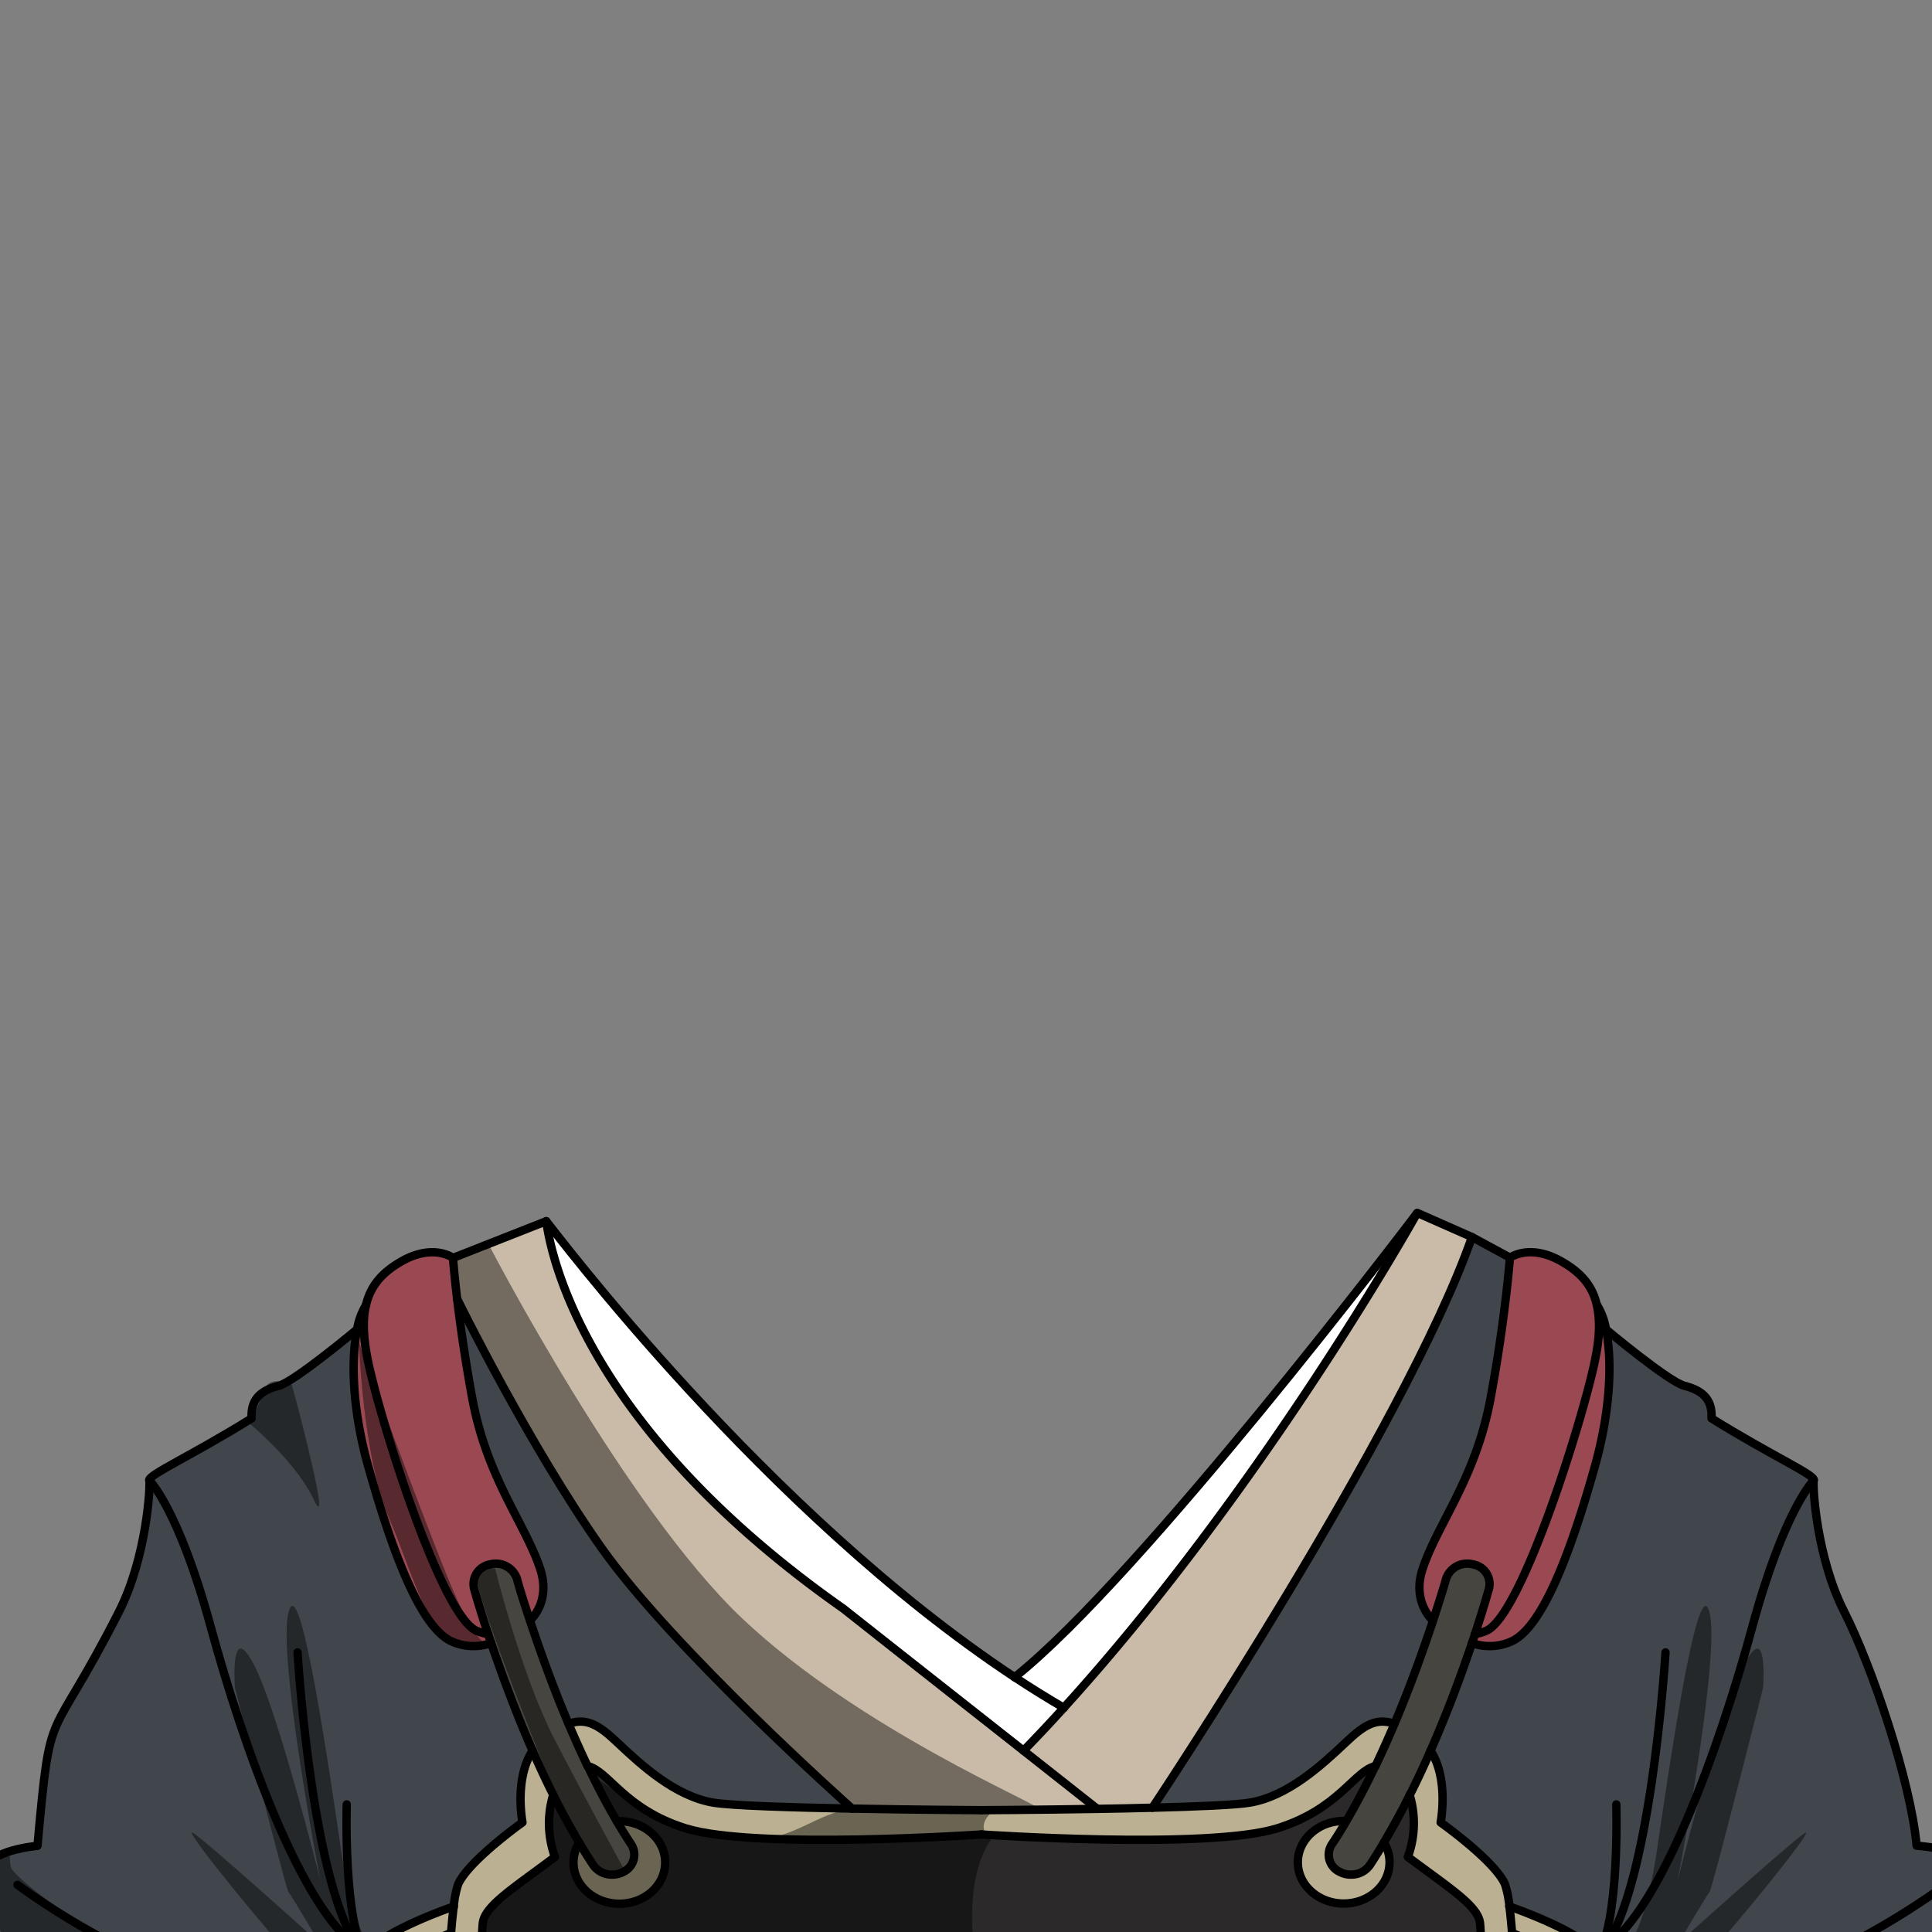 <svg xmlns="http://www.w3.org/2000/svg" viewBox="0 0 432 432">
  <rect x="0" y="0" width="432" height="432" fill="#808080" stroke="none"/>
  <defs>
    <style>.BUNTAI_BEAR_OUTFIT_BEAR_OUTFIT_15_cls-1{isolation:isolate;}.BUNTAI_BEAR_OUTFIT_BEAR_OUTFIT_15_cls-2{fill:#2b292a;}.BUNTAI_BEAR_OUTFIT_BEAR_OUTFIT_15_cls-3{fill:#bbb092;}.BUNTAI_BEAR_OUTFIT_BEAR_OUTFIT_15_cls-4{fill:#464540;}.BUNTAI_BEAR_OUTFIT_BEAR_OUTFIT_15_cls-5{fill:#41464c;}.BUNTAI_BEAR_OUTFIT_BEAR_OUTFIT_15_cls-6{fill:#9a4952;}.BUNTAI_BEAR_OUTFIT_BEAR_OUTFIT_15_cls-7{fill:#fff;}.BUNTAI_BEAR_OUTFIT_BEAR_OUTFIT_15_cls-8{fill:#cabba8;}.BUNTAI_BEAR_OUTFIT_BEAR_OUTFIT_15_cls-9{fill:none;stroke:#000;stroke-linecap:round;stroke-linejoin:round;stroke-width:1.87px;}.BUNTAI_BEAR_OUTFIT_BEAR_OUTFIT_15_cls-10{opacity:0.43;mix-blend-mode:multiply;}</style>
  </defs>
  <g class="BUNTAI_BEAR_OUTFIT_BEAR_OUTFIT_15_cls-1">
    <g id="outfit">
      <path class="BUNTAI_BEAR_OUTFIT_BEAR_OUTFIT_15_cls-2" d="M129.49,412a8.4,8.4,0,0,0-1.26,4.43c0,5.09,4.59,9.22,10.26,9.22s10.25-4.13,10.25-9.22-4.59-9.24-10.25-9.24a3.57,3.57,0,0,0-.57,0c-2.32-4-4.49-8.12-6.49-12.32,4.77,1.16,8.13,9.58,21.85,13.9,15.44,4.86,66.19,1.39,66.19,1.39s50.75,3.47,66.19-1.39c13.72-4.32,17.08-12.74,21.85-13.9-2,4.2-4.17,8.37-6.49,12.32a3.51,3.51,0,0,0-.57,0c-5.66,0-10.25,4.14-10.25,9.24s4.59,9.22,10.25,9.22,10.26-4.13,10.26-9.22a8.3,8.3,0,0,0-1.26-4.41c2-3.43,4-7,5.76-10.61a21.86,21.86,0,0,1-.41,13.81c9.36,7,15.54,10.85,16.12,14.66.18,1.25.53,9.16.44,20.05-47.69-12.76-111.89-13.27-111.89-13.27s-64.2.51-111.89,13.27c-.09-10.89.26-18.8.44-20.05.58-3.81,6.76-7.63,16.12-14.66a22,22,0,0,1-.41-13.82C125.53,405,127.45,408.58,129.49,412Z" />
      <path class="BUNTAI_BEAR_OUTFIT_BEAR_OUTFIT_15_cls-3" d="M309.45,412a8.3,8.3,0,0,1,1.26,4.41c0,5.09-4.59,9.22-10.26,9.22s-10.25-4.13-10.25-9.22,4.59-9.24,10.25-9.24a3.51,3.51,0,0,1,.57,0c-1,1.79-2.12,3.52-3.23,5.2a4.22,4.22,0,0,0,1.75,6.12,5.18,5.18,0,0,0,2.52.63,5.08,5.08,0,0,0,4.29-2.19C307.41,415.37,308.45,413.7,309.45,412Z" />
      <path class="BUNTAI_BEAR_OUTFIT_BEAR_OUTFIT_15_cls-3" d="M138.49,407.19c5.66,0,10.25,4.14,10.25,9.24s-4.59,9.22-10.25,9.22-10.26-4.13-10.26-9.22a8.4,8.4,0,0,1,1.26-4.43c1,1.7,2.06,3.37,3.12,5a5.06,5.06,0,0,0,4.27,2.19,5.19,5.19,0,0,0,2.53-.63,4.23,4.23,0,0,0,1.74-6.12c-1.11-1.68-2.18-3.41-3.23-5.2A3.57,3.57,0,0,1,138.49,407.19Z" />
      <path class="BUNTAI_BEAR_OUTFIT_BEAR_OUTFIT_15_cls-3" d="M357.07,437.44c-1.46-4.95-19.59-11.16-19.59-11.16a23,23,0,0,0-1-5c-2.42-5.3-14.38-13.79-14.38-13.79s1.9-9.72-2.26-16.05c-1.44,3.29-3,6.63-4.67,9.94h0a21.86,21.86,0,0,1-.41,13.81c9.36,7,15.54,10.85,16.12,14.66.18,1.25.53,9.16.44,20.05a368.53,368.53,0,0,1-1.95,36.89c-1.57,14.2-4.27,27.67-8.86,35.76v1.16h8.88c.16-.39.33-.78.49-1.18,5,1.37,14.78,3.76,18.46,2.62a7.84,7.84,0,0,0,3.67-2.6c2.75-3.25,4.31-8.73,4.72-13.54C357.35,502.39,358.51,442.38,357.07,437.44ZM351.13,483c.29,10.28-.44,31.76-5.21,34.49-3.13,1.78-9.79.62-14-.39,7.95-24.94,7.72-65.42,6.16-84.92,4.21,1.77,11.95,5.26,13.2,7.33C353,442.38,350.84,472.71,351.13,483Z" />
      <path class="BUNTAI_BEAR_OUTFIT_BEAR_OUTFIT_15_cls-3" d="M300.9,389.63c-5.6,5.29-13,12-21.42,13.44-3,.52-11.84.89-21.8,1.14-4,.11-8.21.2-12.32.26-13.57.23-25.89.29-25.89.29s-14.23-.07-28.95-.35c-13.34-.24-27.09-.66-31.06-1.34-8.4-1.43-15.82-8.15-21.42-13.44-4-3.83-6.83-5.62-10.88-4.19,1.32,3.12,2.75,6.3,4.25,9.46h0c4.77,1.16,8.13,9.58,21.85,13.9,15.44,4.86,66.19,1.39,66.19,1.39s50.75,3.47,66.19-1.39c13.72-4.32,17.08-12.74,21.85-13.9h0c1.5-3.16,2.93-6.34,4.25-9.46C307.73,384,304.94,385.8,300.9,389.63Z" />
      <path class="BUNTAI_BEAR_OUTFIT_BEAR_OUTFIT_15_cls-3" d="M124.14,415.22a22,22,0,0,1-.41-13.82c-1.66-3.31-3.22-6.66-4.66-9.95-4.17,6.33-2.27,16.06-2.27,16.06s-12,8.49-14.37,13.79a21.78,21.78,0,0,0-1,5s-18.14,6.21-19.6,11.16a3.29,3.29,0,0,0-.1.4c-1.29,7.16-.17,64.7.4,71.2.41,4.81,2,10.29,4.72,13.54a7.82,7.82,0,0,0,3.68,2.6c3.67,1.14,13.41-1.25,18.45-2.62.16.4.33.79.5,1.18h8.87v-1.16c-4.58-8.09-7.28-21.56-8.86-35.76a368.53,368.53,0,0,1-2-36.89c-.09-10.89.26-18.8.44-20.05C108.6,426.07,114.78,422.25,124.14,415.22ZM93,517.5c-4.77-2.73-5.5-24.21-5.2-34.49s-1.89-40.63-.15-43.49c1.26-2.07,9-5.56,13.2-7.33-1.56,19.5-1.79,60,6.16,84.92C102.81,518.12,96.15,519.28,93,517.5Z" />
      <path class="BUNTAI_BEAR_OUTFIT_BEAR_OUTFIT_15_cls-4" d="M329.81,365.39c-.22.64-.43,1.31-.67,2-2.2,6.55-5.33,15.13-9.26,24.07-1.44,3.29-3,6.63-4.67,9.94h0c-1.79,3.61-3.72,7.18-5.76,10.61-1,1.68-2,3.35-3.1,5a5.08,5.08,0,0,1-4.29,2.19,5.18,5.18,0,0,1-2.52-.63,4.22,4.22,0,0,1-1.75-6.12c1.11-1.68,2.18-3.41,3.23-5.2,2.32-4,4.49-8.12,6.49-12.32h0c1.5-3.16,2.93-6.34,4.25-9.46,3.73-8.8,6.66-17.1,8.63-23.09,1.84-5.6,2.85-9.18,2.89-9.3a5,5,0,0,1,6-3.26A4.45,4.45,0,0,1,333,355.2C332.82,355.68,331.73,359.55,329.81,365.39Z" />
      <path class="BUNTAI_BEAR_OUTFIT_BEAR_OUTFIT_15_cls-4" d="M141.15,412.42a4.23,4.23,0,0,1-1.74,6.12,5.19,5.19,0,0,1-2.53.63,5.06,5.06,0,0,1-4.27-2.19c-1.06-1.61-2.11-3.28-3.12-5-2-3.42-4-7-5.76-10.6-1.66-3.31-3.22-6.66-4.66-9.95-3.92-8.94-7-17.51-9.26-24.06-.24-.69-.46-1.36-.66-2h0c-1.92-5.84-3-9.7-3.13-10.18a4.47,4.47,0,0,1,3.61-5.42,5,5,0,0,1,6,3.26c0,.12,1,3.7,2.89,9.3,2,6,4.9,14.29,8.63,23.09,1.32,3.12,2.75,6.3,4.25,9.46h0c2,4.2,4.17,8.37,6.49,12.32C139,409,140,410.74,141.15,412.42Z" />
      <path class="BUNTAI_BEAR_OUTFIT_BEAR_OUTFIT_15_cls-5" d="M370.09,495.06c-3.34-5.5-11.23-58.27-11.41-59.43h0c12.89-8.58,25.89-45.31,33.13-71.86S405.56,331,405.56,331c-.29,1.16.58,17.18,6.8,29.41s14.91,38,16.2,52.33c0,0,13.19.91,13.62,5.61s-2.6,8.59-.58,12.75,7.95,14.06,7.39,21.09,3.89,26.17,10.85,35.28,5.5,14.84,5.5,14.84l-1.74,10,3.66,10.33H372.54S373.47,500.62,370.09,495.06Z" />
      <path class="BUNTAI_BEAR_OUTFIT_BEAR_OUTFIT_15_cls-5" d="M329.13,276.61l8.54,4.62s-1,13.54-4.34,31.49-11.87,28-15.2,38.16c-1.56,4.75-.32,8.83,2.28,11.47-2,6-4.9,14.29-8.63,23.09-4-1.43-6.84.36-10.88,4.19-5.6,5.29-13,12-21.42,13.44-3,.52-11.84.89-21.8,1.14C257.68,404.21,314.12,319.55,329.13,276.61Z" />
      <path class="BUNTAI_BEAR_OUTFIT_BEAR_OUTFIT_15_cls-5" d="M358.68,435.62a13.28,13.28,0,0,1-1.61,1.82c-1.46-4.95-19.59-11.16-19.59-11.16a23,23,0,0,0-1-5c-2.42-5.3-14.38-13.79-14.38-13.79s1.9-9.72-2.26-16.05c3.93-8.94,7.06-17.52,9.26-24.07a11.83,11.83,0,0,0,9.13-.51c7.12-3.64,13.39-21.35,18.3-38.8,3.65-12.88,3.93-24,2.54-30.82,0,0,14,11.7,17.51,12.6s6.36,2.61,6.08,7.29c13.17,8.21,23.15,12.63,22.86,13.81,0,0-6.51,6.24-13.75,32.8S371.57,427,358.68,435.62Z" />
      <path class="BUNTAI_BEAR_OUTFIT_BEAR_OUTFIT_15_cls-5" d="M81.77,437.84c-1.19,4.88-13.07,53.33-14.08,58.26-.91,4.5-2.7,21.81-3.16,26.48H-28.32l3.66-10.33-1.74-10s-1.44-5.73,5.5-14.84S-9.45,459.19-10,452.15s5.35-16.92,7.37-21.09-1-8.08-.56-12.75,11.6-5.61,11.6-5.61c3.06-33.5,2.22-20.89,18.21-52.33,6.22-12.23,7.09-28.25,6.79-29.41,0,0,6.51,6.24,13.75,32.8S67.38,427,80.26,435.62a13.28,13.28,0,0,0,1.61,1.82A3.29,3.29,0,0,0,81.77,437.84Z" />
      <path class="BUNTAI_BEAR_OUTFIT_BEAR_OUTFIT_15_cls-5" d="M134.56,346.14c16,22.62,55,57.37,56,58.27-13.34-.24-27.09-.66-31.06-1.34-8.4-1.43-15.82-8.15-21.42-13.44-4-3.83-6.83-5.62-10.88-4.19-3.73-8.8-6.66-17.1-8.63-23.09,2.6-2.64,3.84-6.72,2.28-11.47-3.33-10.16-11.87-20.19-15.2-38.16-1.64-8.9-2.74-16.76-3.4-22.37C102.69,291.35,118.59,323.59,134.56,346.14Z" />
      <path class="BUNTAI_BEAR_OUTFIT_BEAR_OUTFIT_15_cls-5" d="M80.26,435.62C67.38,427,54.37,390.31,47.13,363.76S33.38,331,33.38,331c-.28-1.18,9.71-5.6,22.88-13.81-.3-4.68,2.6-6.38,6.08-7.29s17.49-12.6,17.49-12.6c-1.39,6.79-1.11,17.94,2.54,30.82,4.92,17.45,11.18,35.16,18.3,38.8a11.85,11.85,0,0,0,9.14.51c2.21,6.55,5.34,15.12,9.26,24.06-4.17,6.33-2.27,16.06-2.27,16.06s-12,8.49-14.37,13.79a21.78,21.78,0,0,0-1,5s-18.14,6.21-19.6,11.16A13.28,13.28,0,0,1,80.26,435.62Z" />
      <path class="BUNTAI_BEAR_OUTFIT_BEAR_OUTFIT_15_cls-6" d="M357.09,291.81a14.93,14.93,0,0,1,2,5.45c1.39,6.79,1.11,17.94-2.54,30.82-4.91,17.45-11.18,35.16-18.3,38.8a11.83,11.83,0,0,1-9.13.51c.24-.69.45-1.36.67-2a11.37,11.37,0,0,0,2.5-.72c8.11-3.38,22.14-48.95,24.46-61.05,1-4.91,1-8.74.3-11.81Z" />
      <path class="BUNTAI_BEAR_OUTFIT_BEAR_OUTFIT_15_cls-6" d="M357.07,291.81c.73,3.07.65,6.9-.3,11.81-2.32,12.1-16.35,57.67-24.46,61.05a11.37,11.37,0,0,1-2.5.72c1.92-5.84,3-9.71,3.14-10.19a4.45,4.45,0,0,0-3.62-5.41,5,5,0,0,0-6,3.26c0,.12-1.05,3.7-2.89,9.3-2.6-2.64-3.84-6.72-2.28-11.47,3.33-10.16,11.88-20.19,15.2-38.16s4.34-31.49,4.34-31.49S342,278,349.1,282C353.31,284.4,356,287.31,357.07,291.81Z" />
      <path class="BUNTAI_BEAR_OUTFIT_BEAR_OUTFIT_15_cls-6" d="M106.63,364.67c-8.11-3.38-22.14-48.95-24.46-61.05-1-4.91-1-8.74-.3-11.81,1-4.5,3.76-7.41,8-9.81,7.09-4,11.43-.77,11.43-.77s.24,3.41.92,9.09l0,0c.66,5.61,1.76,13.47,3.4,22.37,3.33,18,11.87,28,15.2,38.16,1.56,4.75.32,8.83-2.28,11.47-1.84-5.6-2.85-9.18-2.89-9.3a5,5,0,0,0-6-3.26,4.47,4.47,0,0,0-3.61,5.42c.14.48,1.21,4.34,3.13,10.18A11.37,11.37,0,0,1,106.63,364.67Z" />
      <path class="BUNTAI_BEAR_OUTFIT_BEAR_OUTFIT_15_cls-6" d="M109.81,367.39a11.85,11.85,0,0,1-9.14-.51c-7.12-3.64-13.38-21.35-18.3-38.8-3.65-12.88-3.93-24-2.54-30.82a14.93,14.93,0,0,1,2-5.45h0c-.73,3.07-.65,6.9.3,11.81,2.32,12.1,16.35,57.67,24.46,61.05a11.37,11.37,0,0,0,2.5.72h0C109.35,366,109.57,366.7,109.81,367.39Z" />
      <path class="BUNTAI_BEAR_OUTFIT_BEAR_OUTFIT_15_cls-7" d="M226.91,375c-55.91-36.88-103.3-100.25-104.78-102,.4,1.41,3.8,42.67,66.46,86.63l40.29,31.77q4.58-4.69,9-9.58c44.07-48.5,77.78-108.41,79-110.6C315,273.75,255.13,352.58,226.91,375Z" />
      <path class="BUNTAI_BEAR_OUTFIT_BEAR_OUTFIT_15_cls-8" d="M316.91,271.21a.16.16,0,0,0-.05.06c-1.21,2.19-34.92,62.1-79,110.6q-4.41,4.89-9,9.58l-40.29-31.77c-62.66-44-66.06-85.22-66.46-86.63v0l-20.85,8.21s.24,3.41.92,9.09l0,0c.48,1,16.38,33.24,32.35,55.79s55,57.37,56,58.27c14.72.28,28.95.35,28.95.35s12.32-.06,25.89-.29c4.11-.06,8.32-.15,12.32-.26,0,0,56.44-84.66,71.45-127.6Z" />
      <path class="BUNTAI_BEAR_OUTFIT_BEAR_OUTFIT_15_cls-9" d="M316.86,271.27c-1.88,2.48-61.73,81.31-90,103.77" />
      <path class="BUNTAI_BEAR_OUTFIT_BEAR_OUTFIT_15_cls-9" d="M122.13,273.05c1.48,1.74,48.87,65.11,104.78,102q5.49,3.63,11,6.83" />
      <path class="BUNTAI_BEAR_OUTFIT_BEAR_OUTFIT_15_cls-9" d="M257.68,404.21s56.44-84.66,71.45-127.6" />
      <path class="BUNTAI_BEAR_OUTFIT_BEAR_OUTFIT_15_cls-9" d="M337.67,281.23l-8.54-4.62-12.22-5.4a.16.16,0,0,0-.05.06c-1.21,2.19-34.92,62.1-79,110.6q-4.41,4.89-9,9.58" />
      <path class="BUNTAI_BEAR_OUTFIT_BEAR_OUTFIT_15_cls-9" d="M190.53,404.42h0c-1-.9-40-35.65-56-58.27s-31.87-54.79-32.35-55.79" />
      <path class="BUNTAI_BEAR_OUTFIT_BEAR_OUTFIT_15_cls-9" d="M245.36,404.47l-16.48-13c-8.93-7.05-22-17.31-40.29-31.76-62.66-44-66.06-85.22-66.46-86.64a0,0,0,0,1,0,0l-20.85,8.21" />
      <path class="BUNTAI_BEAR_OUTFIT_BEAR_OUTFIT_15_cls-9" d="M309.45,412v0a8.3,8.3,0,0,1,1.26,4.41c0,5.09-4.59,9.22-10.26,9.22s-10.25-4.13-10.25-9.22,4.59-9.24,10.25-9.24a3.51,3.51,0,0,1,.57,0" />
      <path class="BUNTAI_BEAR_OUTFIT_BEAR_OUTFIT_15_cls-9" d="M307.51,394.9c-2,4.2-4.17,8.37-6.49,12.32-1,1.79-2.12,3.52-3.23,5.2a4.22,4.22,0,0,0,1.75,6.12,5.18,5.18,0,0,0,2.52.63,5.08,5.08,0,0,0,4.29-2.19c1.06-1.61,2.1-3.28,3.1-5,2-3.43,4-7,5.76-10.61" />
      <path class="BUNTAI_BEAR_OUTFIT_BEAR_OUTFIT_15_cls-9" d="M315.21,401.4c1.68-3.31,3.23-6.65,4.67-9.94,3.93-8.94,7.06-17.52,9.26-24.07.24-.69.45-1.36.67-2,1.92-5.84,3-9.71,3.14-10.19a4.45,4.45,0,0,0-3.62-5.41,5,5,0,0,0-6,3.26c0,.12-1.05,3.7-2.89,9.3-2,6-4.9,14.29-8.63,23.09-1.32,3.12-2.75,6.3-4.25,9.46" />
      <path class="BUNTAI_BEAR_OUTFIT_BEAR_OUTFIT_15_cls-9" d="M405.56,331s-6.51,6.24-13.75,32.8S371.57,427,358.68,435.62" />
      <path class="BUNTAI_BEAR_OUTFIT_BEAR_OUTFIT_15_cls-9" d="M435,421.46s-23.93,17.88-40.91,19.8" />
      <path class="BUNTAI_BEAR_OUTFIT_BEAR_OUTFIT_15_cls-9" d="M359.11,297.26s14,11.7,17.51,12.6,6.36,2.61,6.08,7.29c13.17,8.21,23.15,12.63,22.86,13.81s.58,17.18,6.8,29.41,14.91,38,16.2,52.33c0,0,13.19.91,13.62,5.61s-2.6,8.59-.58,12.75,7.95,14.06,7.39,21.09,3.89,26.17,10.85,35.28,5.5,14.84,5.5,14.84l-1.74,10,3.66,10.33H352" />
      <path class="BUNTAI_BEAR_OUTFIT_BEAR_OUTFIT_15_cls-9" d="M329.79,365.39h0a11.37,11.37,0,0,0,2.5-.72c8.11-3.38,22.14-48.95,24.46-61.05,1-4.91,1-8.74.3-11.81-1-4.5-3.76-7.41-8-9.81-7.09-4-11.43-.77-11.43-.77s-1,13.54-4.34,31.49-11.87,28-15.2,38.16c-1.56,4.75-.32,8.83,2.28,11.47" />
      <path class="BUNTAI_BEAR_OUTFIT_BEAR_OUTFIT_15_cls-9" d="M361.41,403.47s.81,26.68-4.34,34" />
      <path class="BUNTAI_BEAR_OUTFIT_BEAR_OUTFIT_15_cls-9" d="M329.13,367.39h0a11.83,11.83,0,0,0,9.13-.51c7.12-3.64,13.39-21.35,18.3-38.8,3.65-12.88,3.93-24,2.54-30.82a14.93,14.93,0,0,0-2-5.45" />
      <path class="BUNTAI_BEAR_OUTFIT_BEAR_OUTFIT_15_cls-9" d="M372.41,369.49s-3.16,51.83-13.73,66.13a13.28,13.28,0,0,1-1.61,1.82" />
      <path class="BUNTAI_BEAR_OUTFIT_BEAR_OUTFIT_15_cls-9" d="M331.91,517.11c4.22,1,10.88,2.17,14,.39,4.77-2.73,5.5-24.21,5.21-34.49s1.88-40.63.14-43.49c-1.25-2.07-9-5.56-13.2-7.33" />
      <path class="BUNTAI_BEAR_OUTFIT_BEAR_OUTFIT_15_cls-9" d="M329.92,522.56c5,1.37,14.78,3.76,18.46,2.62a7.84,7.84,0,0,0,3.67-2.6c2.75-3.25,4.31-8.73,4.72-13.54.58-6.65,1.74-66.66.3-71.6s-19.59-11.16-19.59-11.16" />
      <path class="BUNTAI_BEAR_OUTFIT_BEAR_OUTFIT_15_cls-9" d="M315.21,401.4h0a21.86,21.86,0,0,1-.41,13.81c9.36,7,15.54,10.85,16.12,14.66.18,1.25.53,9.16.44,20.05a368.53,368.53,0,0,1-1.95,36.89c-1.57,14.2-4.27,27.67-8.86,35.76" />
      <path class="BUNTAI_BEAR_OUTFIT_BEAR_OUTFIT_15_cls-9" d="M219.47,410.19s50.75,3.47,66.19-1.39c13.72-4.32,17.08-12.74,21.85-13.9h0" />
      <path class="BUNTAI_BEAR_OUTFIT_BEAR_OUTFIT_15_cls-9" d="M319.87,391.45h0c4.16,6.33,2.26,16.05,2.26,16.05s12,8.49,14.38,13.79a23,23,0,0,1,1,5c.21,1.64.41,3.63.59,5.91,1.56,19.5,1.79,60-6.16,84.92-.61,1.92-1.28,3.74-2,5.45-.16.4-.33.79-.49,1.18H109.52" />
      <path class="BUNTAI_BEAR_OUTFIT_BEAR_OUTFIT_15_cls-9" d="M219.47,404.76s12.32-.06,25.89-.29c4.11-.06,8.32-.15,12.32-.26,10-.25,18.76-.62,21.8-1.14,8.4-1.43,15.82-8.15,21.42-13.44,4-3.83,6.83-5.62,10.88-4.19" />
      <path class="BUNTAI_BEAR_OUTFIT_BEAR_OUTFIT_15_cls-9" d="M137.92,407.22a3.57,3.57,0,0,1,.57,0c5.66,0,10.25,4.14,10.25,9.24s-4.59,9.22-10.25,9.22-10.26-4.13-10.26-9.22a8.4,8.4,0,0,1,1.26-4.43" />
      <path class="BUNTAI_BEAR_OUTFIT_BEAR_OUTFIT_15_cls-9" d="M131.43,394.9c2,4.2,4.17,8.37,6.49,12.32,1.05,1.79,2.12,3.52,3.23,5.2a4.23,4.23,0,0,1-1.74,6.12,5.19,5.19,0,0,1-2.53.63,5.06,5.06,0,0,1-4.27-2.19c-1.06-1.61-2.11-3.28-3.12-5-2-3.42-4-7-5.76-10.6-1.66-3.31-3.22-6.66-4.66-9.95-3.92-8.94-7-17.51-9.26-24.06-.24-.69-.46-1.36-.66-2" />
      <path class="BUNTAI_BEAR_OUTFIT_BEAR_OUTFIT_15_cls-9" d="M109.13,365.39c-1.92-5.84-3-9.7-3.13-10.18a4.47,4.47,0,0,1,3.61-5.42,5,5,0,0,1,6,3.26c0,.12,1,3.7,2.89,9.3,2,6,4.9,14.29,8.63,23.09,1.32,3.12,2.75,6.3,4.25,9.46" />
      <path class="BUNTAI_BEAR_OUTFIT_BEAR_OUTFIT_15_cls-9" d="M33.38,331s6.51,6.24,13.75,32.8S67.38,427,80.26,435.62" />
      <path class="BUNTAI_BEAR_OUTFIT_BEAR_OUTFIT_15_cls-9" d="M3.92,421.46s23.92,17.88,40.89,19.8" />
      <path class="BUNTAI_BEAR_OUTFIT_BEAR_OUTFIT_15_cls-9" d="M79.83,297.26s-14,11.7-17.49,12.6-6.38,2.61-6.08,7.29C43.09,325.36,33.1,329.78,33.38,331s-.57,17.18-6.79,29.41c-16,31.44-15.15,18.83-18.21,52.33,0,0-11.17.91-11.6,5.61s2.6,8.59.56,12.75-7.95,14.06-7.37,21.09-3.91,26.17-10.87,35.28-5.5,14.84-5.5,14.84l1.74,10-3.66,10.33H87" />
      <path class="BUNTAI_BEAR_OUTFIT_BEAR_OUTFIT_15_cls-9" d="M118.53,362.35c2.6-2.64,3.84-6.72,2.28-11.47-3.33-10.16-11.87-20.19-15.2-38.16-1.64-8.9-2.74-16.76-3.4-22.37l0,0c-.68-5.68-.92-9.09-.92-9.09S96.93,278,89.84,282c-4.21,2.4-6.94,5.31-8,9.81-.73,3.07-.65,6.9.3,11.81,2.32,12.1,16.35,57.67,24.46,61.05a11.37,11.37,0,0,0,2.5.72h0" />
      <path class="BUNTAI_BEAR_OUTFIT_BEAR_OUTFIT_15_cls-9" d="M77.53,403.47s-.8,26.68,4.34,34" />
      <path class="BUNTAI_BEAR_OUTFIT_BEAR_OUTFIT_15_cls-9" d="M81.85,291.81a14.93,14.93,0,0,0-2,5.45c-1.39,6.79-1.11,17.94,2.54,30.82,4.92,17.45,11.18,35.16,18.3,38.8a11.85,11.85,0,0,0,9.14.51" />
      <path class="BUNTAI_BEAR_OUTFIT_BEAR_OUTFIT_15_cls-9" d="M66.53,369.49s3.16,51.83,13.73,66.13a13.28,13.28,0,0,0,1.61,1.82" />
      <path class="BUNTAI_BEAR_OUTFIT_BEAR_OUTFIT_15_cls-9" d="M100.87,432.19c-4.21,1.77-11.94,5.26-13.2,7.33-1.74,2.86.43,33.19.15,43.49s.43,31.76,5.2,34.49c3.13,1.78,9.79.62,14-.39" />
      <path class="BUNTAI_BEAR_OUTFIT_BEAR_OUTFIT_15_cls-9" d="M101.47,426.28s-18.14,6.21-19.6,11.16a3.29,3.29,0,0,0-.1.4c-1.29,7.16-.17,64.7.4,71.2.41,4.81,2,10.29,4.72,13.54a7.82,7.82,0,0,0,3.68,2.6c3.67,1.14,13.41-1.25,18.45-2.62" />
      <path class="BUNTAI_BEAR_OUTFIT_BEAR_OUTFIT_15_cls-9" d="M118.39,522.58c-4.58-8.09-7.28-21.56-8.86-35.76a368.53,368.53,0,0,1-2-36.89c-.09-10.89.26-18.8.44-20.05.58-3.81,6.76-7.63,16.12-14.66a22,22,0,0,1-.41-13.82" />
      <path class="BUNTAI_BEAR_OUTFIT_BEAR_OUTFIT_15_cls-9" d="M131.41,394.9h0c4.77,1.16,8.13,9.58,21.85,13.9,15.44,4.86,66.19,1.39,66.19,1.39" />
      <path class="BUNTAI_BEAR_OUTFIT_BEAR_OUTFIT_15_cls-9" d="M109.52,523.74c-.17-.39-.34-.78-.5-1.18-.71-1.71-1.38-3.53-2-5.45-8-24.94-7.72-65.42-6.16-84.92.18-2.28.38-4.27.6-5.91a21.78,21.78,0,0,1,1-5c2.41-5.3,14.37-13.79,14.37-13.79s-1.9-9.73,2.27-16.06" />
      <path class="BUNTAI_BEAR_OUTFIT_BEAR_OUTFIT_15_cls-9" d="M127.16,385.44c4.05-1.43,6.84.36,10.88,4.19,5.6,5.29,13,12,21.42,13.44,4,.68,17.72,1.1,31.06,1.34,14.72.28,28.95.35,28.95.35" />
      <g class="BUNTAI_BEAR_OUTFIT_BEAR_OUTFIT_15_cls-10">
        <path d="M109.36,278.44s30.41,58.68,56.66,83.5,67,41.81,65.8,42.27-32.25,1.14-42.35-.74c-19.74-18.52-47.63-42.31-64.71-72.72-21.25-30.69-22.85-42.92-22.85-42.92l-.47-6.12Z" />
        <path d="M55.2,317.81s10.66,8.55,14.9,17.4-3.57-20.83-3.57-20.83l-1.25-4.69s-5.22-2.79-6.47,1.65A13.93,13.93,0,0,1,55.2,317.81Z" />
        <path d="M80.26,300.15s.83,25.34,6.63,39.05,8.59,26.41,16.19,28.57,6.73-.38,6.73-.38-2.28,2.88-8.54-11.87S80.26,300.15,80.26,300.15Z" />
        <path d="M-1.69,418.35s-1.54,7.11,4.06,19.09,28,33.32,28,33.32-6.56-18.82-7.53-26.94A78.91,78.91,0,0,1,22,432.88S2.85,420.25,2.37,417.26s.35-3.27-.49-3S-1.57,417.49-1.69,418.35Z" />
        <path d="M83.21,435.46s-4.14-2.71-7-22.15-9.18-62.65-11.7-52.76,7.12,59.9,7.12,59.9-9.39-37.65-14.83-48.17-4.27,5.1-4.27,5.1,11.42,45.16,12,45.75,6.92,11.36,6.92,11.36S47,412.43,43.28,409.92s20.11,26.31,21.25,26.74,2,9.11,2,9.11-34.45,40.62-39.75,53.46,37.53-22.75,43.32-32.12-9.84,28.65-9.84,28.65l-8.49,23.78S76,473.89,77.48,469.38s3.69-10.92,3.69-10.92-1.57,45.06,1.4,55.06,4.32,9.06,4.32,9.06A384.13,384.13,0,0,1,83,476.37c-.58-25.57.58-35.52.58-35.52Z" />
        <path d="M363.56,435.46s4.14-2.71,7-22.15,9.17-62.65,11.69-52.76-7.12,59.9-7.12,59.9,9.39-37.65,14.83-48.17,4.27,5.1,4.27,5.1-11.42,45.16-12,45.75-6.92,11.36-6.92,11.36,24.51-22.06,28.17-24.57-20.11,26.31-21.25,26.74-2,9.11-2,9.11,34.45,40.62,39.76,53.46-37.54-22.75-43.33-32.12,9.84,28.65,9.84,28.65L395,519.54s-24.22-45.65-25.71-50.16-3.69-10.92-3.69-10.92,1.57,45.06-1.4,55.06-4.32,9.06-4.32,9.06a384.13,384.13,0,0,0,3.86-46.21c.58-25.57-.58-35.52-.58-35.52Z" />
        <path d="M222.45,404.75s-4.95,3-.9,6.64c-6.52,9.52-3.48,26.05-3.48,26.05s-8.91,17.05-1.78,35.54c-7.62,37.36-2.76,52.5-2.76,52.5H119.7s-10.32-21.19-8.83-39.17c22.73-2.53,81.83-8.95,99.73-11-18.72-1.25-85.1,6.22-85.1,6.22L109.15,485,109,455.14s52.56-14.06,103.89-17.7C150,439.7,107.58,449.93,107.58,449.93l.76-21.1,15.8-13.61L122,404.76l1.83-4.29s-18-44.69-17.18-47.73,4.06-2,4.06-2,5.88,23.78,13.12,37.84,15.82,29.59,15.82,29.59,4.44-.77.81-6.78-8-14.35-8-14.35,19.76,14,32.21,14.61S182.81,405,190,404.76,222.45,404.75,222.45,404.75Z" />
      </g>
    </g>
  </g>
</svg>